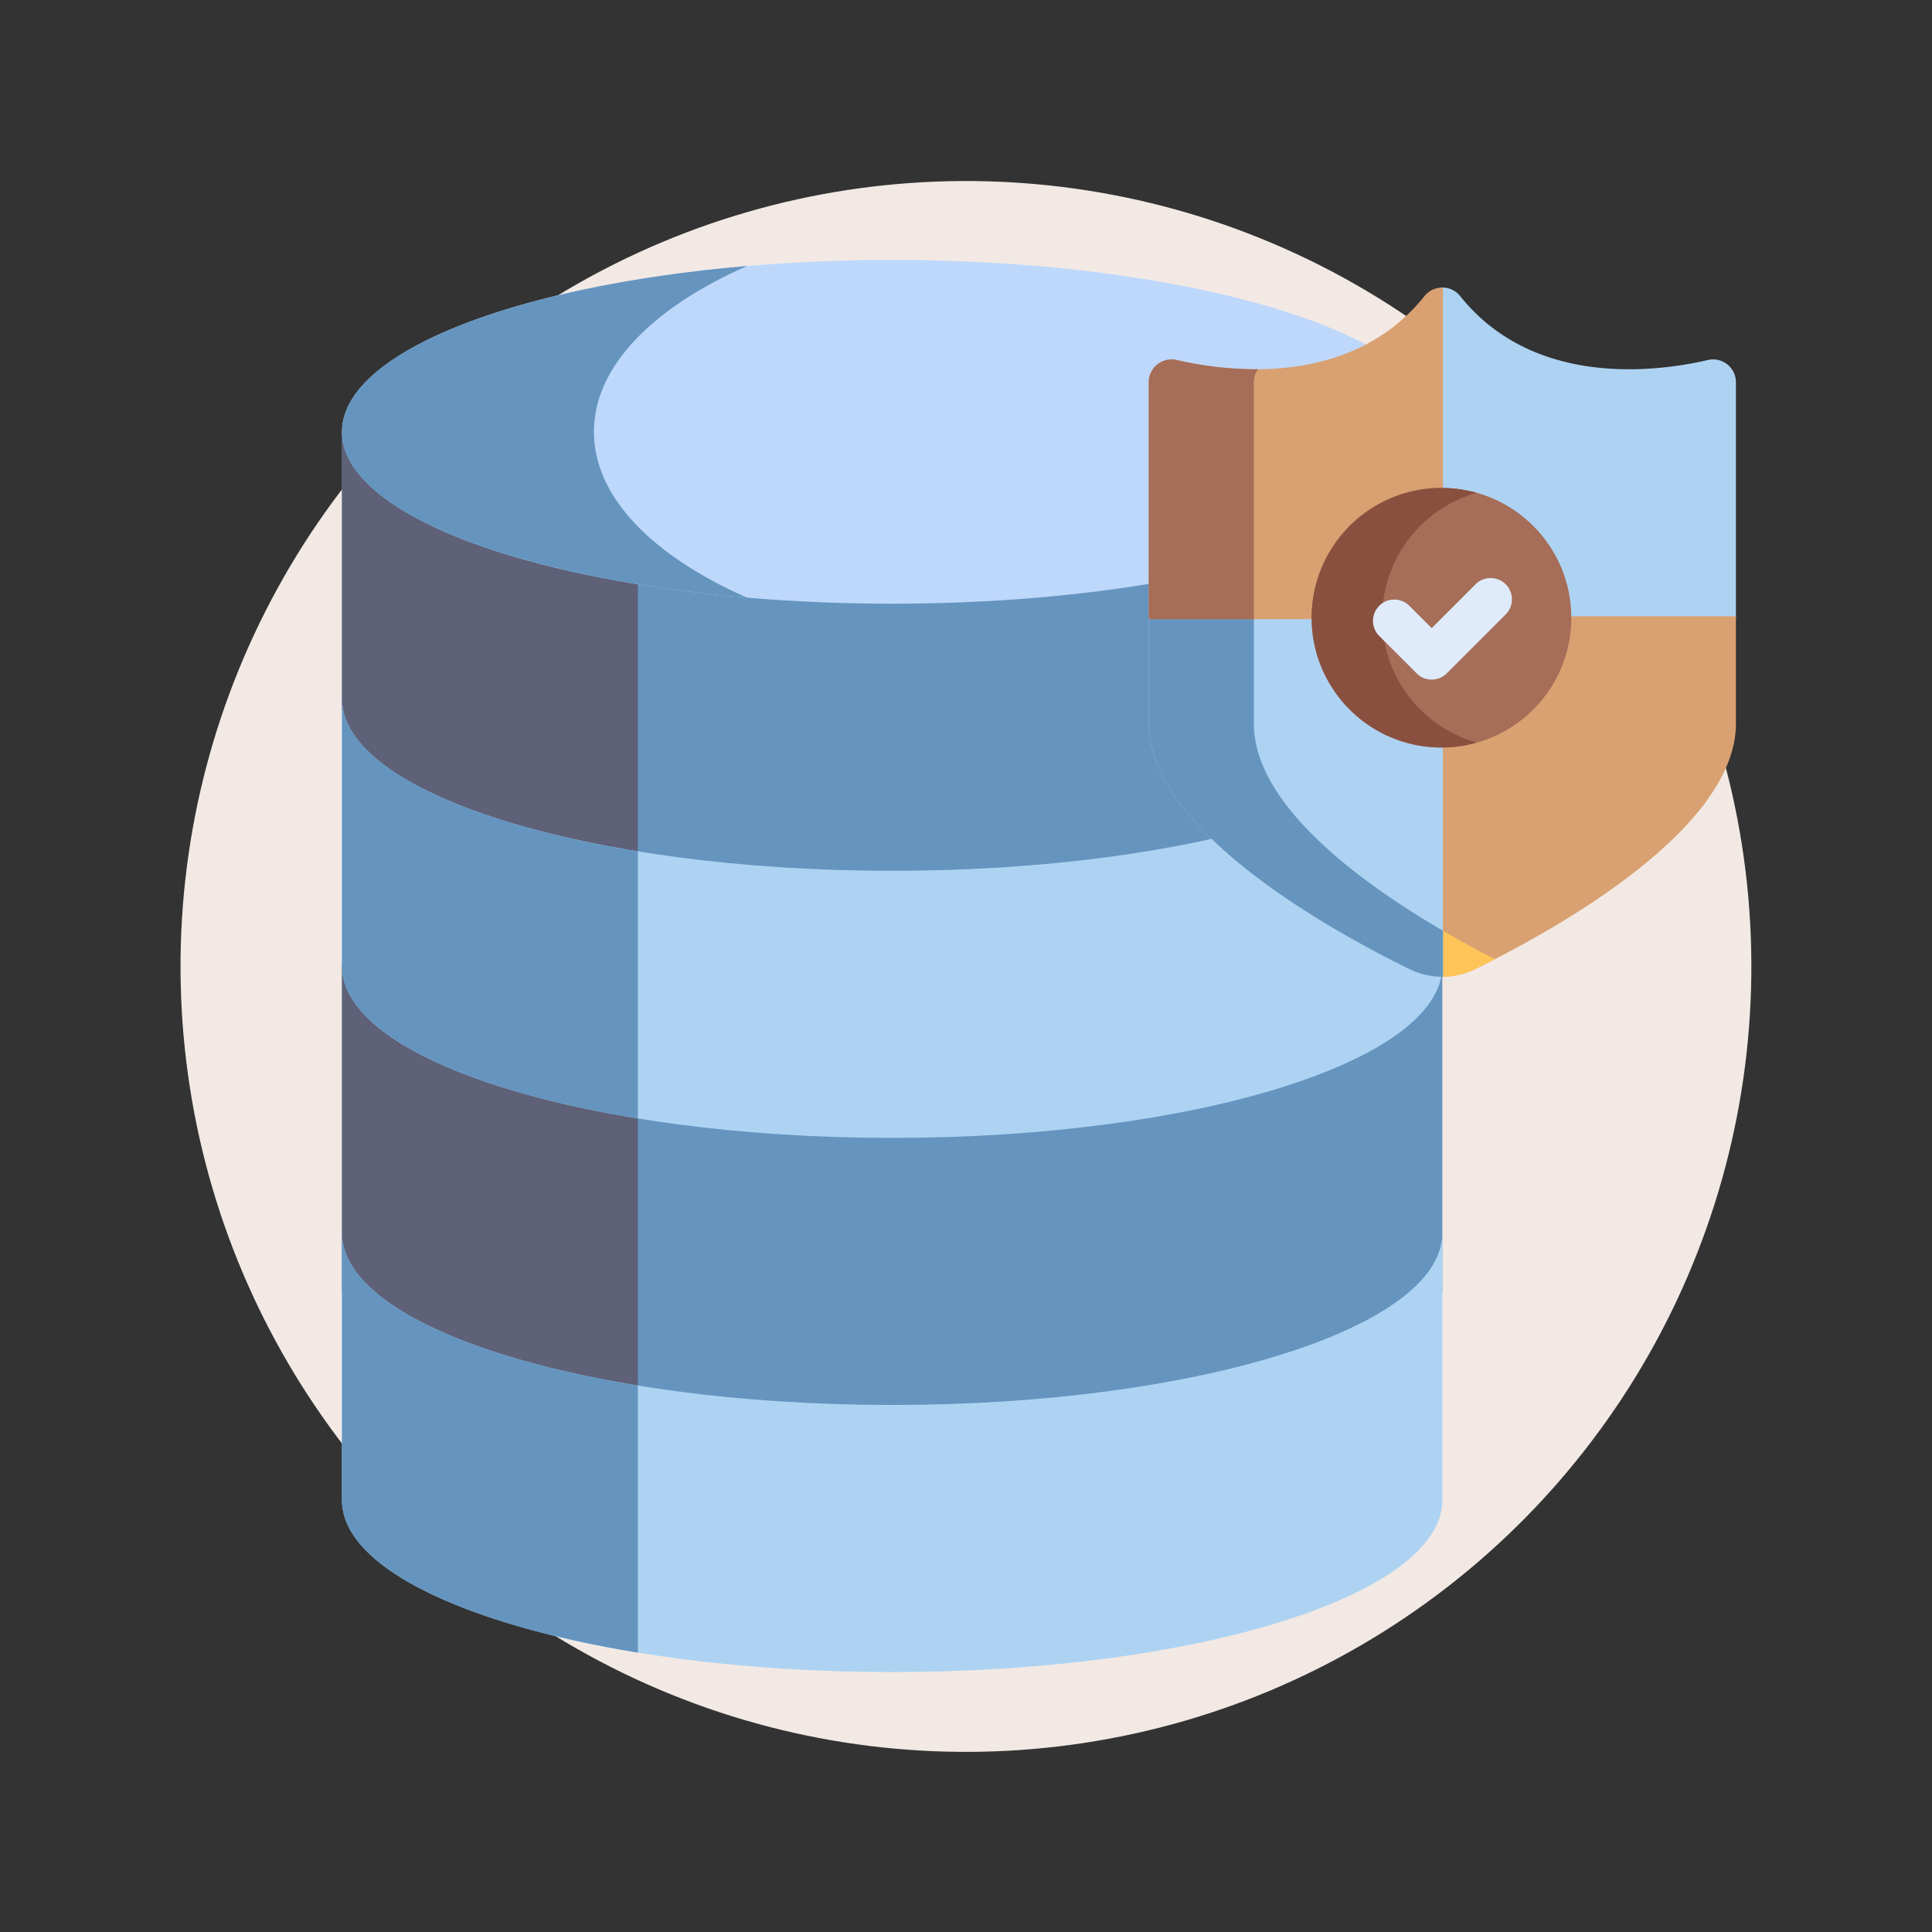 <svg xmlns="http://www.w3.org/2000/svg" width="200" height="200" viewBox="0 0 200 200">
  <rect x="0" y="0" width="200" height="200" fill="#333333" stroke="none"/>
  <g id="Grupo_56414" data-name="Grupo 56414" transform="translate(-992 -1566)">
    <g id="Grupo_53420" data-name="Grupo 53420" transform="translate(232.833 -3194.113)">
      <rect id="Rectángulo_5117" data-name="Rectángulo 5117" width="200" height="200" transform="translate(759.168 4760.113)" fill="#f2e9e4" opacity="0"/>
      <g id="Grupo_53413" data-name="Grupo 53413">
        <g id="Grupo_53412" data-name="Grupo 53412">
          <circle id="Elipse_3967" data-name="Elipse 3967" cx="81.287" cy="81.287" r="81.287" transform="matrix(1, -0.022, 0.022, 1, 776.086, 4780.661)" fill="#f2e9e4"/>
        </g>
      </g>
      <rect id="Rectángulo_5118" data-name="Rectángulo 5118" width="181" height="181" transform="translate(768.668 4772.528)" fill="none"/>
      <g id="Grupo_53419" data-name="Grupo 53419">
        <path id="Trazado_100112" data-name="Trazado 100112" d="M851.522,4877.26c-31.455,0-56.954-7.966-56.954-17.794v34.278c7.994,7.432,30.472,12.786,56.954,12.786s48.96-5.354,56.954-12.786v-34.278c0,9.828-25.5,17.794-56.954,17.794Z" fill="#6595bf"/>
        <path id="Trazado_100113" data-name="Trazado 100113" d="M825.2,4875.249c-18.2-2.97-30.631-8.923-30.631-15.783v34.278c5.143,4.782,16.285,8.7,30.631,10.892Z" fill="#5e6178"/>
        <path id="Trazado_100114" data-name="Trazado 100114" d="M851.522,4818.406c-31.455,0-56.954-3.763-56.954-13.591v28.3c0,9.827,25.5,17.794,56.954,17.794s56.954-7.967,56.954-17.794v-28.3c0,9.827-25.5,13.591-56.954,13.591Z" fill="#6595bf"/>
        <path id="Trazado_100115" data-name="Trazado 100115" d="M825.2,4817.312c-18.2-1.732-30.631-5.637-30.631-12.5v28.3c0,6.86,12.427,12.812,30.631,15.782Z" fill="#5e6178"/>
        <path id="Trazado_100116" data-name="Trazado 100116" d="M851.522,4905.556c-31.455,0-56.954-7.967-56.954-17.795v27.65c0,9.827,25.5,17.794,56.954,17.794s56.954-7.967,56.954-17.794v-27.65c0,9.828-25.5,17.795-56.954,17.795Z" fill="#aed3f2"/>
        <path id="Trazado_100117" data-name="Trazado 100117" d="M825.2,4903.544c-18.2-2.969-30.631-8.922-30.631-15.783v27.65c0,6.86,12.427,12.812,30.631,15.782Z" fill="#6595bf"/>
        <path id="Trazado_100118" data-name="Trazado 100118" d="M851.522,4850.258c-31.455,0-56.954-7.967-56.954-17.794v27.649c0,9.827,25.5,17.794,56.954,17.794s56.954-7.967,56.954-17.794v-27.649c0,9.827-25.5,17.794-56.954,17.794Z" fill="#aed3f2"/>
        <path id="Trazado_100119" data-name="Trazado 100119" d="M825.2,4848.246c-18.2-2.969-30.631-8.922-30.631-15.782v27.649c0,6.86,12.427,12.812,30.631,15.782Z" fill="#6595bf"/>
        <ellipse id="Elipse_3968" data-name="Elipse 3968" cx="56.954" cy="17.794" rx="56.954" ry="17.794" transform="translate(794.568 4787.021)" fill="#bed8fb"/>
        <path id="Trazado_100120" data-name="Trazado 100120" d="M820.65,4804.815c0-6.766,6.095-12.866,15.855-17.168-24.168,2.059-41.937,8.964-41.937,17.168s17.769,15.109,41.937,17.168c-9.76-4.3-15.855-10.4-15.855-17.168Z" fill="#6595bf"/>
        <path id="Trazado_100121" data-name="Trazado 100121" d="M937.976,4797.835a2.362,2.362,0,0,0-2.015-.452c-5.155,1.2-17.973,2.952-25.64-6.618a2.342,2.342,0,0,0-1.935-.882l-.141.006v21.029h.147a13.157,13.157,0,0,1,13.142,13.142v.147h17.334v-24.524a2.347,2.347,0,0,0-.892-1.848Z" fill="#aed3f2"/>
        <path id="Trazado_100122" data-name="Trazado 100122" d="M921.534,4823.913v.147a13.158,13.158,0,0,1-13.142,13.142h-.147v24.024h.231a7.722,7.722,0,0,0,3.377-.781c8.123-3.977,27.015-14.416,27.015-25.425v-11.109Z" fill="#d9a171"/>
        <g id="Grupo_53415" data-name="Grupo 53415">
          <g id="Grupo_53414" data-name="Grupo 53414">
            <path id="Trazado_100123" data-name="Trazado 100123" d="M908.245,4856.292v4.934l.145,0h.086a7.727,7.727,0,0,0,3.377-.78c.628-.308,1.321-.655,2.065-1.037-1.684-.866-3.629-1.916-5.673-3.119Z" fill="#fec458"/>
          </g>
        </g>
        <path id="Trazado_100124" data-name="Trazado 100124" d="M895.25,4824.06v-.147H878.085v11.109c0,11.009,18.892,21.448,27.015,25.425a7.713,7.713,0,0,0,3.29.78l.149,0V4837.2h-.147a13.157,13.157,0,0,1-13.142-13.142Z" fill="#aed3f2"/>
        <path id="Trazado_100125" data-name="Trazado 100125" d="M888.968,4835.022v-11.109H878.085v11.109c0,11.009,18.892,21.448,27.015,25.425a7.713,7.713,0,0,0,3.29.78l.149,0v-4.765c-8.778-5.126-19.571-13.121-19.571-21.442Z" fill="#6595bf"/>
        <path id="Trazado_100126" data-name="Trazado 100126" d="M908.539,4810.918v-21.041l-.153.006a2.365,2.365,0,0,0-1.755.882c-7.667,9.57-20.484,7.816-25.639,6.618a2.365,2.365,0,0,0-2.907,2.3v24.524H895.25v-.147a13.157,13.157,0,0,1,13.142-13.142Z" fill="#d9a171"/>
        <g id="Grupo_53417" data-name="Grupo 53417">
          <g id="Grupo_53416" data-name="Grupo 53416">
            <path id="Trazado_100127" data-name="Trazado 100127" d="M888.968,4799.683a2.344,2.344,0,0,1,.424-1.345,36.675,36.675,0,0,1-8.4-.955,2.365,2.365,0,0,0-2.907,2.3v24.524h10.883v-24.524Z" fill="#a66d58"/>
          </g>
        </g>
        <circle id="Elipse_3969" data-name="Elipse 3969" cx="13.436" cy="13.436" r="13.436" transform="translate(894.956 4810.624)" fill="#a66d58"/>
        <path id="Trazado_100128" data-name="Trazado 100128" d="M902.246,4824.06a13.458,13.458,0,0,1,9.791-12.93,13.437,13.437,0,1,0,0,25.859,13.456,13.456,0,0,1-9.791-12.929Z" fill="#8a503f"/>
        <g id="Grupo_53418" data-name="Grupo 53418">
          <path id="Trazado_100129" data-name="Trazado 100129" d="M907.377,4830.464a2.2,2.2,0,0,1-1.56-.647l-3.871-3.87a2.206,2.206,0,0,1,3.12-3.12l2.311,2.311,4.539-4.54a2.206,2.206,0,0,1,3.12,3.12l-6.1,6.1a2.209,2.209,0,0,1-1.56.646Z" fill="#dfebfa"/>
        </g>
      </g>
    </g>
  </g>
</svg>
